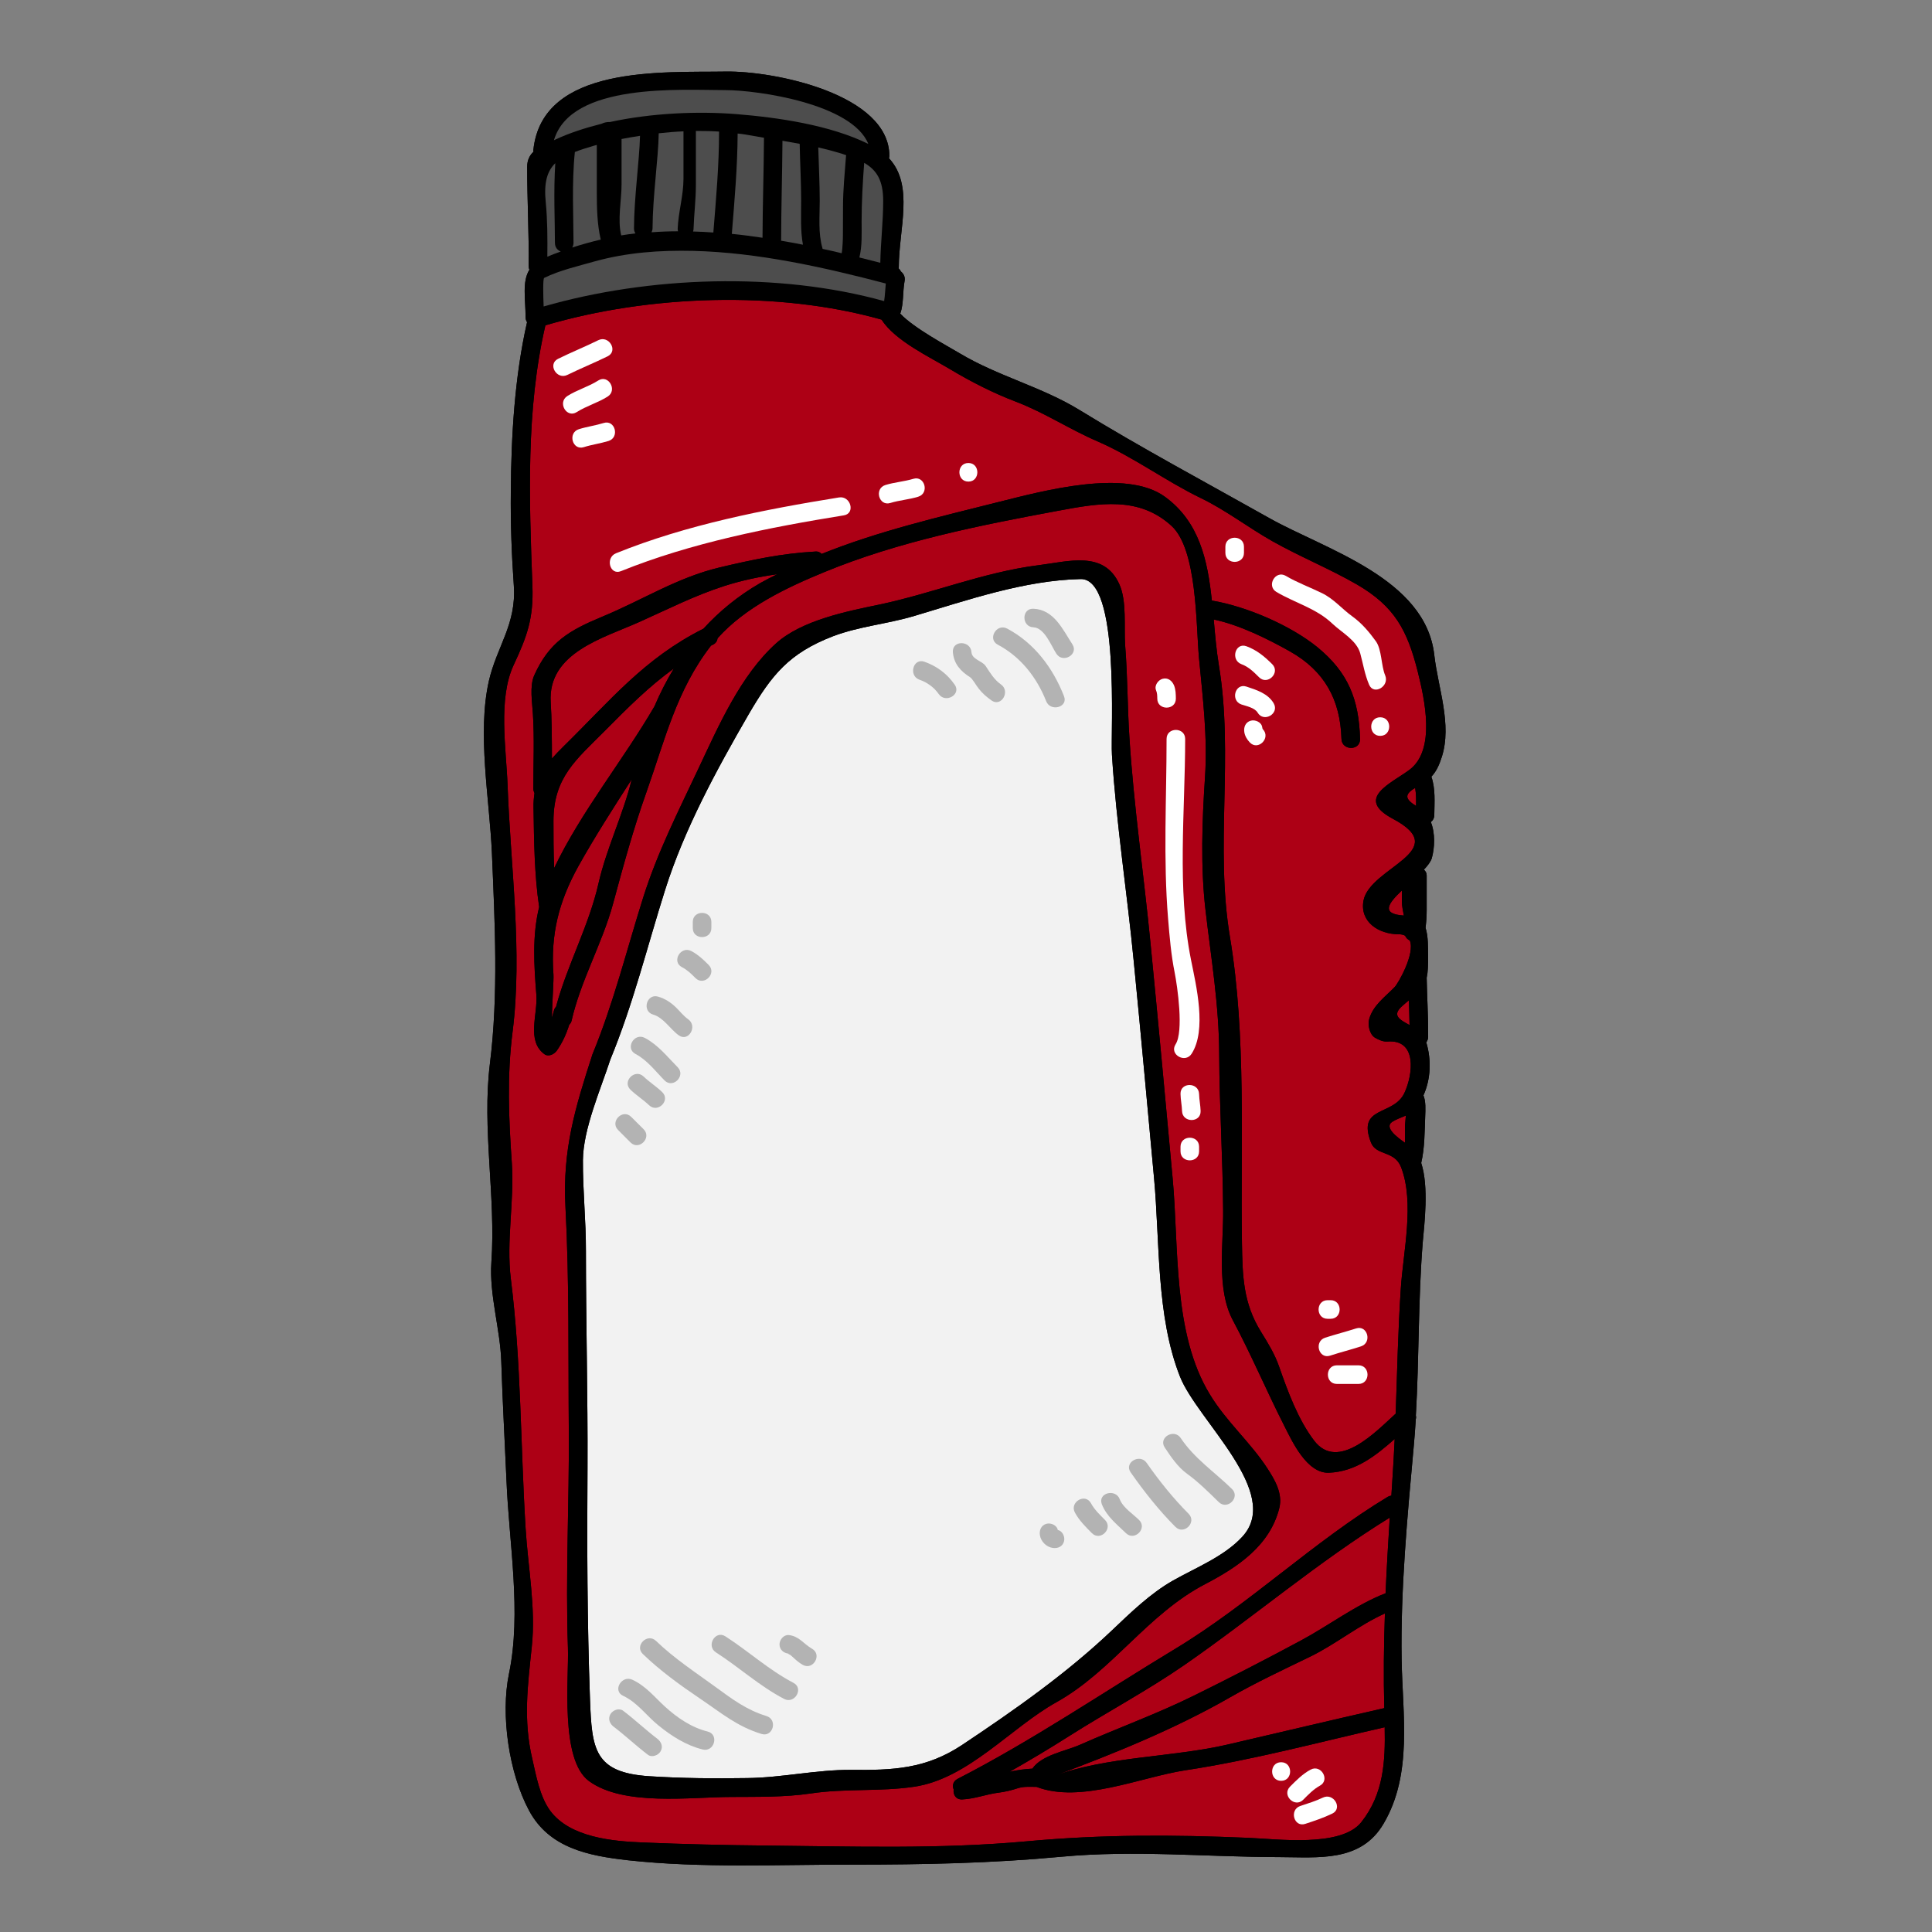 <svg xmlns="http://www.w3.org/2000/svg" xmlns:xlink="http://www.w3.org/1999/xlink" width="500" zoomAndPan="magnify" viewBox="0 0 375 375" height="500" preserveAspectRatio="xMidYMid meet" version="1.0"><rect x="0" y="0" width="375" height="375" fill="#808080" stroke="none"/><defs><clipPath id="68b16a6555"><path d="M 93 13 L 281 13 L 281 362.668 L 93 362.668 Z M 93 13 " clip-rule="nonzero"/></clipPath><clipPath id="e8469fde45"><path d="M 93 13 L 281 13 L 281 362.668 L 93 362.668 Z M 93 13 " clip-rule="nonzero"/></clipPath></defs><g clip-path="url(#68b16a6555)"><path fill="#000000" d="M 274.27 215.652 C 274.27 215.629 274.293 215.629 274.312 215.605 C 274.395 215.605 274.441 215.652 274.508 215.652 C 274.508 215.652 274.336 215.652 274.27 215.652 Z M 246.359 100.555 C 234.172 93.695 221.453 86.906 209.527 79.578 C 202.188 75.078 193.73 73.031 186.32 68.605 C 183.926 67.168 177.406 63.715 174.738 60.879 C 175.434 58.926 175.191 56.594 175.582 54.523 C 175.73 53.727 175.363 53.098 174.863 52.695 C 174.758 52.48 174.621 52.262 174.406 52.09 C 174.406 52.043 174.453 52 174.453 51.941 C 174.453 44.457 177.477 36.008 172.547 30.715 C 172.578 30.566 172.625 30.441 172.625 30.281 C 172.625 18.246 150.195 13.719 140.789 13.891 C 128.875 14.098 105.211 12.531 103.523 29.152 C 103.5 29.266 103.559 29.344 103.559 29.438 C 102.805 30.156 102.324 31.07 102.324 32.398 C 102.324 38.82 102.691 45.211 102.609 51.656 C 102.609 51.93 102.668 52.137 102.758 52.352 C 101.297 54.707 102.016 58.078 102.016 61.578 C 102.016 61.965 102.133 62.273 102.301 62.539 C 99.895 73.066 99.219 84.664 99.152 95.375 C 99.082 101.492 99.301 107.559 99.734 113.676 C 100.258 121.16 96.434 125.473 94.895 132.156 C 92.59 142.273 95.02 155.199 95.477 165.512 C 96.047 179.133 96.777 192.93 95.09 206.477 C 93.523 219.094 96.266 232.238 95.375 245.027 C 94.941 251.324 97.109 258.023 97.301 264.332 C 97.543 272.035 97.977 279.695 98.309 287.387 C 98.785 299.457 101.273 312.992 98.785 324.879 C 97.133 332.891 98.785 344.16 102.691 351.43 C 106.582 358.676 114.129 360.195 121.82 361.066 C 136.227 362.652 151.199 361.898 165.672 361.922 C 179.211 361.922 192.531 361.66 206.012 360.391 C 220.371 359.066 233.977 360.438 248.254 360.461 C 255.824 360.48 264.145 361.543 268.574 353.934 C 274.223 344.309 272.227 332.82 272.055 322.133 C 271.836 308.512 273.16 294.43 274.395 280.848 C 274.555 279.043 274.703 277.238 274.805 275.453 C 274.875 275.215 274.875 274.973 274.816 274.758 C 275.469 263.512 275.25 252.262 276.164 241.027 C 276.461 237.609 277.371 230.34 275.855 225.734 C 276.551 222.727 276.504 219.652 276.633 216.566 C 276.676 215.391 276.77 213.746 276.289 212.613 C 277.727 209.414 277.852 205.711 276.836 202.312 C 277.055 202.027 277.203 201.664 277.203 201.207 C 277.203 196.418 276.984 193.547 276.918 189.777 C 277.156 188.734 277.203 187.387 277.18 185.363 C 277.156 183.945 277.246 181.785 276.699 180.094 C 276.836 178.965 276.918 177.785 276.918 176.652 C 276.918 174.004 276.918 172.32 276.918 169.91 C 276.918 169.43 276.699 169.086 276.379 168.801 C 277.156 167.98 277.727 167.215 277.922 166.539 C 278.48 164.492 278.594 161.727 277.727 159.555 C 278.113 159.27 278.398 158.812 278.398 158.16 C 278.422 155.703 278.652 153.133 277.828 150.754 C 278.766 149.758 279.348 148.535 279.852 146.926 C 281.871 140.617 279.129 133.539 278.398 127.176 C 276.746 112.199 257.168 106.645 246.359 100.555 " fill-opacity="1" fill-rule="nonzero"/></g><path fill="#ad0015" d="M 272.875 216.523 C 272.832 217.355 272.703 218.18 272.703 218.684 C 272.703 219.746 272.727 220.785 272.703 221.812 C 270.98 220.613 268.664 218.785 270.227 217.746 C 271.051 217.219 271.984 216.934 272.875 216.523 " fill-opacity="1" fill-rule="nonzero"/><path fill="#ad0015" d="M 274.68 152.938 C 274.875 154.07 274.875 155.246 274.852 156.434 C 272.898 155.199 272.375 154.285 274.68 152.938 " fill-opacity="1" fill-rule="nonzero"/><path fill="#ad0015" d="M 272.102 175.02 C 272.102 175.809 272.316 176.77 272.488 177.707 C 267.922 177.418 269.484 175.305 272.102 172.848 C 272.102 173.566 272.102 174.344 272.102 175.02 " fill-opacity="1" fill-rule="nonzero"/><path fill="#ad0015" d="M 273.457 194.176 C 273.504 195.652 273.57 197.184 273.594 198.965 C 271.699 197.914 270.066 197.113 272.18 195.262 C 272.637 194.852 273.07 194.484 273.457 194.176 " fill-opacity="1" fill-rule="nonzero"/><path fill="#ad0015" d="M 268.688 331.562 C 268.664 331.562 268.641 331.562 268.617 331.562 C 258.426 333.883 248.277 336.285 238.109 338.652 C 227.438 341.109 214.812 340.914 204.617 344.707 C 216.066 340.457 228.156 335.543 238.758 329.449 C 243.805 326.559 249.078 324.09 254.316 321.551 C 259.168 319.195 263.836 315.391 268.812 313.172 C 268.594 319.324 268.527 325.438 268.688 331.562 " fill-opacity="1" fill-rule="nonzero"/><path fill="#ad0015" d="M 269.75 294.566 C 269.441 299.457 269.156 304.34 268.938 309.254 C 263.289 311.426 257.844 315.562 252.488 318.43 C 245.641 322.113 238.621 325.723 231.648 329.164 C 224.457 332.707 216.91 335.426 209.594 338.672 C 206.949 339.852 202.164 340.641 200.383 343.293 C 198.945 343.371 197.461 343.555 195.969 343.898 C 199.883 341.68 203.75 339.371 207.508 336.98 C 214.848 332.32 222.766 328.102 229.891 323.176 C 243.211 313.949 255.949 303.07 269.75 294.566 " fill-opacity="1" fill-rule="nonzero"/><path fill="#ad0015" d="M 122.621 151.258 C 120.988 158.023 117.734 164.594 116.172 171.453 C 114.297 179.73 110.086 187.316 107.93 195.398 C 107.734 195.617 107.562 195.867 107.496 196.223 C 107.371 196.68 107.254 197.113 107.109 197.547 C 107.188 194.348 107.496 190.211 107.426 189.168 C 106.844 181.316 108.5 174.918 112.277 168.105 C 115.473 162.379 119.059 156.812 122.621 151.258 " fill-opacity="1" fill-rule="nonzero"/><path fill="#ad0015" d="M 130.793 129.758 C 129.375 132.09 128.121 134.547 127.035 137.094 C 120.988 147.496 112.781 157.555 107.562 168.492 C 107.426 165.406 107.426 162.273 107.426 159.359 C 107.426 150.867 111.891 147.406 117.336 141.918 C 121.945 137.266 125.965 133.242 130.793 129.758 " fill-opacity="1" fill-rule="nonzero"/><path fill="#ad0015" d="M 150.871 111.457 C 149.738 112.008 148.633 112.566 147.523 113.195 C 143.27 115.652 139.637 118.637 136.535 122.031 C 125.051 127.781 118.488 135.941 109.414 144.844 C 108.559 145.691 107.805 146.457 107.129 147.234 C 107.129 143.598 107.086 139.141 106.891 136.285 C 106.297 126.715 117.082 123.859 124.035 120.75 C 129.73 118.203 134.73 115.629 140.641 113.723 C 143.988 112.656 147.398 111.938 150.871 111.457 " fill-opacity="1" fill-rule="nonzero"/><path fill="#ad0015" d="M 248.324 292.668 C 248.996 289.844 247.434 287.227 245.996 285.012 C 242.707 279.934 238.016 275.934 234.82 270.633 C 227.605 258.789 228.852 242.137 227.605 228.672 C 226.215 213.539 224.812 198.371 223.328 183.227 C 222.027 169.863 220.074 156.57 219.219 143.164 C 218.828 137.223 218.875 131.266 218.395 125.32 C 218.133 121.758 218.762 116.637 217.242 113.355 C 214.242 106.781 207.336 109 201.469 109.719 C 190.969 111.047 180.969 115.184 170.648 117.355 C 164.352 118.66 155.629 120.395 150.652 124.863 C 143.77 131.047 139.512 140.809 135.621 149.062 C 131.684 157.441 127.641 165.34 124.832 174.242 C 121.602 184.496 119.105 194.68 114.996 204.645 C 111.629 215.047 109.172 223.141 109.754 234.215 C 110.52 248.73 110.281 263.316 110.406 277.855 C 110.496 291.844 109.754 305.836 110.234 319.793 C 110.453 325.699 108.648 341.543 114.32 345.703 C 121.055 350.629 134.055 348.801 141.852 348.789 C 147.023 348.754 152.238 348.859 157.352 348.113 C 164.086 347.098 170.719 347.793 177.383 346.812 C 187.887 345.293 196.207 335.324 205.031 330.41 C 215.875 324.375 222.699 313.32 233.93 307.469 C 240.277 304.156 246.52 299.984 248.324 292.668 Z M 275.18 130.352 C 276.504 135.656 278.742 145.52 273.594 149.406 C 269.988 152.09 262.922 154.961 270.332 158.914 C 282.223 165.211 265.832 168.297 264.645 174.848 C 263.926 178.965 267.613 181.34 271.508 181.34 C 272.008 181.34 272.395 181.441 272.727 181.613 C 272.898 182.016 273.207 182.336 273.641 182.551 C 274.727 185.078 271.359 190.93 270.707 191.582 C 268.879 193.48 266.484 195.137 265.754 197.832 C 265.445 198.941 265.832 200.793 266.895 201.422 C 267.559 201.812 268.469 202.223 269.27 202.164 C 275.113 201.664 274.27 208.531 272.613 212.109 C 270.488 216.715 263.289 214.523 266.117 221.789 C 267.133 224.363 270.684 223.289 271.941 226.535 C 274.609 233.438 272.352 242.969 271.895 250.125 C 271.359 258.219 271.188 266.312 270.902 274.391 C 267.156 277.785 259.727 285.707 255.082 279.637 C 251.965 275.57 249.945 270.035 248.277 265.27 C 247.434 262.836 246.121 260.699 244.773 258.527 C 241.281 252.914 241.168 247.668 241.062 241.246 C 240.758 221.723 241.953 201.184 238.734 181.879 C 235.801 164.32 239.5 146.629 236.578 129.105 C 236.109 126.238 235.848 123.254 235.586 120.246 C 240.586 121.277 246.188 124.078 250.367 126.43 C 257.125 130.238 260.16 135.848 260.379 143.426 C 260.445 145.734 264.051 145.77 263.984 143.426 C 263.766 135.723 261.691 130.523 255.664 125.586 C 250.492 121.402 242.035 117.723 235.219 116.566 C 234.41 108.781 232.801 101.297 226.133 96.438 C 218.566 90.871 202.359 95.309 193.797 97.445 C 182.316 100.336 170.512 103.078 159.477 107.516 C 159.18 107.195 158.781 107 158.199 107.059 C 151.633 107.434 146.109 108.625 139.707 110.133 C 131.398 112.109 124.73 116.465 116.867 119.711 C 110.496 122.363 106.605 124.602 103.695 131.082 C 102.758 133.176 103.316 136.398 103.434 138.547 C 103.742 143.211 103.523 148.238 103.523 153.062 C 103.523 153.418 103.625 153.703 103.742 153.953 C 103.625 154.836 103.523 155.762 103.559 156.812 C 103.648 163.074 103.719 169.82 104.652 176.047 C 103.285 181.559 103.648 187.387 104.105 193.066 C 104.414 196.852 102.152 201.961 105.625 204.578 C 106.434 205.207 107.562 204.645 108.078 203.926 C 109.172 202.359 109.926 200.703 110.477 198.918 C 110.691 198.703 110.887 198.441 110.953 198.074 C 112.688 190.426 116.844 183.203 118.945 175.59 C 120.965 168.129 122.926 160.902 125.508 153.656 C 129.059 143.621 131.316 133.941 138.004 125.32 C 138.145 125.254 138.246 125.184 138.395 125.129 C 138.965 124.844 139.227 124.363 139.285 123.883 C 144.684 117.836 152.672 114.051 160.047 111.023 C 174.406 105.102 190.203 101.949 205.395 99.137 C 213.395 97.641 221.066 96.289 227.391 102.074 C 232.391 106.645 232.129 121.254 232.73 127.781 C 233.473 135.609 234.41 143.074 233.887 150.938 C 233.324 159.359 233.016 168.172 233.977 176.551 C 235.082 186.105 236.625 195.043 236.648 204.75 C 236.691 214.785 237.344 224.82 237.41 234.867 C 237.492 241.395 236.066 250.172 239.262 256.195 C 242.891 262.984 245.801 269.91 249.293 276.781 C 250.777 279.695 253.645 286.027 257.945 285.855 C 263.164 285.637 266.984 282.574 270.707 279.305 C 270.57 282.117 270.422 284.941 270.227 287.754 C 270.16 288.598 270.113 289.434 270.066 290.301 C 269.852 290.324 269.602 290.406 269.383 290.52 C 254.922 299.238 242.559 311.32 228.062 320.066 C 214.117 328.488 200.383 337.828 185.844 345.293 C 184.953 345.773 184.816 346.617 185.102 347.336 C 184.977 348.309 185.512 349.316 186.754 349.27 C 189.234 349.168 191.469 348.23 193.922 347.941 C 195.055 347.793 196.379 347.484 197.461 347.121 C 198.637 346.742 199.598 346.812 201.207 346.836 C 209.699 350.102 221.477 344.938 229.914 343.633 C 243.164 341.633 255.73 338.215 268.766 335.258 C 268.902 341.828 268.594 348.184 264.223 353.691 C 260.297 358.629 247.82 356.938 242.297 356.723 C 227.676 356.105 213.98 356.047 199.336 357.395 C 182.508 358.938 165.48 358.391 148.609 358.219 C 140.676 358.148 132.723 357.957 124.777 357.625 C 118.988 357.395 110.668 356.676 106.801 351.477 C 104.777 348.73 104.059 344.641 103.316 341.395 C 101.539 333.84 102.426 327.188 103.215 319.676 C 104.035 312.066 102.473 304.18 102.016 296.59 C 101.023 280.414 101.172 264.309 99.152 248.207 C 98.238 240.902 99.848 233.199 99.348 225.77 C 98.742 217.047 98.387 208.91 99.496 200.223 C 101.457 184.793 99.082 167.957 98.523 152.457 C 98.262 145.406 96.629 135.609 99.711 129.059 C 102.301 123.516 103.582 120.031 103.34 113.676 C 102.715 97.031 102.062 79.512 105.863 63.145 C 125.906 57.246 150.914 56.332 171.105 62.035 C 173.754 66.172 180.535 69.328 184.496 71.715 C 188.469 74.094 192.863 76.332 197.188 77.969 C 202.859 80.141 207.598 83.34 213.09 85.695 C 220.109 88.758 226.215 93.352 233.086 96.68 C 237.992 99.055 242.219 102.359 246.953 105.035 C 252.32 108.062 258.039 110.371 263.355 113.434 C 270.707 117.699 273.16 122.34 275.18 130.352 " fill-opacity="1" fill-rule="nonzero"/><path fill="#f2f2f2" d="M 229.023 267.168 C 232.391 275.742 249.031 289.777 241.109 298.305 C 237.605 302.109 232.129 304.27 227.699 306.773 C 223.281 309.277 219.457 313.012 215.828 316.453 C 206.98 324.855 196.926 331.906 186.777 338.672 C 179.715 343.371 173.32 343.609 165.195 343.531 C 158.484 343.484 151.781 345.051 145.027 345.121 C 138.68 345.223 132.379 345.176 126.055 344.766 C 115.312 344.07 114.879 339.531 114.516 329.816 C 113.969 314.773 113.934 299.914 114.035 284.863 C 114.105 270.859 113.727 256.871 113.727 242.879 C 113.75 236.957 113.102 231.082 113.145 225.164 C 113.191 219.16 116.582 211.434 118.488 205.594 C 122.906 194.875 125.598 183.82 129.078 172.801 C 132.812 160.926 139.113 149.371 145.332 138.617 C 149.785 130.98 153.176 126.773 161.691 123.492 C 166.828 121.551 172.258 121.117 177.477 119.551 C 187.84 116.465 198.832 112.637 209.742 112.395 C 217.461 112.199 215.531 141.941 215.828 146.512 C 216.672 159.898 218.762 173.191 220.051 186.52 C 221.434 200.578 222.699 214.613 224 228.672 C 225.152 241.117 224.387 255.395 229.023 267.168 " fill-opacity="1" fill-rule="nonzero"/><g clip-path="url(#e8469fde45)"><path fill="#000000" d="M 106.238 49.828 C 107.086 49.461 107.953 49.129 108.844 48.82 C 108.215 48.57 107.711 48.023 107.711 47.129 C 107.711 42.992 107.426 37.094 107.781 31.676 C 106.172 33.242 105.543 35.504 105.934 39.312 C 106.273 42.82 106.273 46.32 106.238 49.828 Z M 116.605 46.5 C 115.906 43.562 115.84 40.34 115.84 37.355 C 115.84 34.25 115.84 31.551 115.84 28.133 C 115.645 28.191 115.453 28.234 115.281 28.281 C 113.887 28.695 112.668 29.07 111.582 29.504 C 110.953 35.426 111.32 42.465 111.32 47.129 C 111.32 47.496 111.215 47.781 111.078 48.043 C 112.906 47.449 114.754 46.938 116.605 46.5 Z M 116.172 171.453 C 117.734 164.594 120.988 158.023 122.621 151.258 C 119.059 156.812 115.473 162.379 112.277 168.105 C 108.5 174.918 106.844 181.316 107.426 189.168 C 107.496 190.211 107.188 194.348 107.109 197.547 C 107.254 197.113 107.371 196.68 107.496 196.223 C 107.562 195.867 107.734 195.617 107.93 195.398 C 110.086 187.316 114.297 179.73 116.172 171.453 Z M 123.055 44.34 C 123.074 38.398 124.102 31.195 124.23 26.363 C 123.008 26.543 121.82 26.762 120.645 26.98 C 120.645 30.785 120.645 32.809 120.645 35.77 C 120.645 38.902 119.824 42.625 120.578 45.691 C 121.512 45.543 122.449 45.395 123.34 45.301 C 123.168 45.039 123.055 44.754 123.055 44.34 Z M 127.035 137.094 C 128.121 134.547 129.375 132.09 130.793 129.758 C 125.965 133.242 121.945 137.266 117.336 141.918 C 111.891 147.406 107.426 150.867 107.426 159.359 C 107.426 162.273 107.426 165.406 107.562 168.492 C 112.781 157.555 120.988 147.496 127.035 137.094 Z M 132.664 34.684 C 132.664 31.609 132.664 28.543 132.664 25.492 C 131.055 25.562 129.445 25.699 127.859 25.871 C 127.789 30.715 126.684 38.125 126.66 44.273 C 126.66 44.582 126.578 44.844 126.465 45.086 C 128.168 44.957 129.902 44.891 131.613 44.891 C 131.578 44.754 131.535 44.605 131.535 44.434 C 131.66 41.164 132.664 37.984 132.664 34.684 Z M 138.461 45.129 C 138.988 38.559 139.57 32.18 139.57 25.539 C 138.098 25.438 136.613 25.414 135.07 25.414 C 135.07 25.438 135.07 25.438 135.07 25.469 C 135.07 28.957 135.07 32.441 135.07 35.941 C 135.07 38.797 134.707 41.598 134.617 44.434 C 134.617 44.625 134.57 44.777 134.523 44.934 C 135.836 44.957 137.137 45.039 138.461 45.129 Z M 148.289 26.738 C 147.07 26.523 145.871 26.328 144.66 26.109 C 144.18 26.02 143.68 25.973 143.176 25.918 C 143.141 32.523 142.57 38.855 142.047 45.395 C 144.043 45.586 146.008 45.859 148.004 46.148 C 148.027 39.746 148.246 33.379 148.289 26.738 Z M 147.523 113.195 C 148.633 112.566 149.738 112.008 150.871 111.457 C 147.398 111.938 143.988 112.656 140.641 113.723 C 134.73 115.629 129.73 118.203 124.035 120.75 C 117.082 123.859 106.297 126.715 106.891 136.285 C 107.086 139.141 107.129 143.598 107.129 147.234 C 107.805 146.457 108.559 145.691 109.414 144.844 C 118.488 135.941 125.051 127.781 136.535 122.031 C 139.637 118.637 143.27 115.652 147.523 113.195 Z M 155.848 47.496 C 155.344 44.719 155.504 41.84 155.504 39.016 C 155.504 35.312 155.285 31.609 155.219 27.918 C 154.09 27.711 152.98 27.516 151.875 27.32 C 151.828 33.895 151.633 40.363 151.613 46.672 C 151.613 46.695 151.59 46.695 151.59 46.719 C 153.004 46.969 154.418 47.199 155.848 47.496 Z M 142.879 22.145 C 150.961 22.797 161.109 24.258 168.539 27.938 C 165.41 20.145 147.113 17.492 140.789 17.492 C 132.254 17.492 110.816 15.984 107.52 27.219 C 107.609 27.172 107.711 27.129 107.805 27.082 C 110.555 25.801 113.602 24.82 116.773 24.02 C 117.254 23.777 117.801 23.664 118.363 23.688 C 126.512 21.926 135.461 21.562 142.879 22.145 Z M 164.211 30.281 C 164.234 30.238 164.258 30.18 164.258 30.133 C 163.938 30.02 163.629 29.918 163.301 29.801 C 161.805 29.344 160.332 28.957 158.824 28.613 C 158.918 32.09 159.109 35.551 159.109 39.016 C 159.109 42.031 158.781 45.234 159.637 48.172 C 159.66 48.215 159.637 48.262 159.66 48.309 C 160.891 48.57 162.137 48.844 163.367 49.152 C 163.562 48.172 163.609 46.148 163.609 45.621 C 163.629 43.781 163.629 41.93 163.629 40.102 C 163.629 36.73 163.973 33.598 164.211 30.281 Z M 170.867 51.004 C 170.938 47.016 171.426 43.039 171.426 38.992 C 171.426 35.047 170.195 33.027 167.738 31.609 C 167.453 35.426 167.238 39.164 167.238 43.016 C 167.238 45.234 167.363 47.758 166.805 49.977 C 168.152 50.309 169.52 50.652 170.867 51.004 Z M 171.609 58.445 C 171.781 57.336 171.824 56.137 171.93 55.027 C 159.828 51.852 147.047 49.004 134.547 48.695 C 128.051 48.547 121.684 49.004 115.406 50.742 C 112.211 51.656 108.648 52.457 105.625 53.941 C 105.359 54.09 105.43 57.27 105.52 59.484 C 125.965 53.609 151.051 52.719 171.609 58.445 Z M 268.617 331.562 C 268.641 331.562 268.664 331.562 268.688 331.562 C 268.527 325.438 268.594 319.324 268.812 313.172 C 263.836 315.391 259.168 319.195 254.316 321.551 C 249.078 324.09 243.805 326.559 238.758 329.449 C 228.156 335.543 216.066 340.457 204.617 344.707 C 214.812 340.914 227.438 341.109 238.109 338.652 C 248.277 336.285 258.426 333.883 268.617 331.562 Z M 268.938 309.254 C 269.156 304.34 269.441 299.457 269.75 294.566 C 255.949 303.07 243.211 313.949 229.891 323.176 C 222.766 328.102 214.848 332.32 207.508 336.98 C 203.75 339.371 199.883 341.68 195.969 343.898 C 197.461 343.555 198.945 343.371 200.383 343.293 C 202.164 340.641 206.949 339.852 209.594 338.672 C 216.91 335.426 224.457 332.707 231.648 329.164 C 238.621 325.723 245.641 322.113 252.488 318.43 C 257.844 315.562 263.289 311.426 268.938 309.254 Z M 272.488 177.707 C 272.316 176.77 272.102 175.809 272.102 175.02 C 272.102 174.344 272.102 173.566 272.102 172.848 C 269.484 175.305 267.922 177.418 272.488 177.707 Z M 272.703 218.684 C 272.703 218.18 272.832 217.355 272.875 216.523 C 271.984 216.934 271.051 217.219 270.227 217.746 C 268.664 218.785 270.98 220.613 272.703 221.812 C 272.727 220.785 272.703 219.746 272.703 218.684 Z M 273.594 198.965 C 273.57 197.184 273.504 195.652 273.457 194.176 C 273.07 194.484 272.637 194.852 272.18 195.262 C 270.066 197.113 271.699 197.914 273.594 198.965 Z M 274.27 215.652 C 274.336 215.652 274.508 215.652 274.508 215.652 C 274.441 215.652 274.395 215.605 274.312 215.605 C 274.293 215.629 274.27 215.629 274.27 215.652 Z M 274.852 156.434 C 274.875 155.246 274.875 154.07 274.68 152.938 C 272.375 154.285 272.898 155.199 274.852 156.434 Z M 273.594 149.406 C 278.742 145.52 276.504 135.656 275.18 130.352 C 273.16 122.34 270.707 117.699 263.355 113.434 C 258.039 110.371 252.32 108.062 246.953 105.035 C 242.219 102.359 237.992 99.055 233.086 96.68 C 226.215 93.352 220.109 88.758 213.09 85.695 C 207.598 83.34 202.859 80.141 197.188 77.969 C 192.863 76.332 188.469 74.094 184.496 71.715 C 180.535 69.328 173.754 66.172 171.105 62.035 C 150.914 56.332 125.906 57.246 105.863 63.145 C 102.062 79.512 102.715 97.031 103.34 113.676 C 103.582 120.031 102.301 123.516 99.711 129.059 C 96.629 135.609 98.262 145.406 98.523 152.457 C 99.082 167.957 101.457 184.793 99.496 200.223 C 98.387 208.91 98.742 217.047 99.348 225.77 C 99.848 233.199 98.238 240.902 99.152 248.207 C 101.172 264.309 101.023 280.414 102.016 296.59 C 102.473 304.18 104.035 312.066 103.215 319.676 C 102.426 327.188 101.539 333.84 103.316 341.395 C 104.059 344.641 104.777 348.73 106.801 351.477 C 110.668 356.676 118.988 357.395 124.777 357.625 C 132.723 357.957 140.676 358.148 148.609 358.219 C 165.48 358.391 182.508 358.938 199.336 357.395 C 213.98 356.047 227.676 356.105 242.297 356.723 C 247.82 356.938 260.297 358.629 264.223 353.691 C 268.594 348.184 268.902 341.828 268.766 335.258 C 255.73 338.215 243.164 341.633 229.914 343.633 C 221.477 344.938 209.699 350.102 201.207 346.836 C 199.598 346.812 198.637 346.742 197.461 347.121 C 196.379 347.484 195.055 347.793 193.922 347.941 C 191.469 348.23 189.234 349.168 186.754 349.27 C 185.512 349.316 184.977 348.309 185.102 347.336 C 184.816 346.617 184.953 345.773 185.844 345.293 C 200.383 337.828 214.117 328.488 228.062 320.066 C 242.559 311.32 254.922 299.238 269.383 290.52 C 269.602 290.406 269.852 290.324 270.066 290.301 C 270.113 289.434 270.16 288.598 270.227 287.754 C 270.422 284.941 270.57 282.117 270.707 279.305 C 266.984 282.574 263.164 285.637 257.945 285.855 C 253.645 286.027 250.777 279.695 249.293 276.781 C 245.801 269.91 242.891 262.984 239.262 256.195 C 236.066 250.172 237.492 241.395 237.41 234.867 C 237.344 224.82 236.691 214.785 236.648 204.75 C 236.625 195.043 235.082 186.105 233.977 176.551 C 233.016 168.172 233.324 159.359 233.887 150.938 C 234.41 143.074 233.473 135.609 232.73 127.781 C 232.129 121.254 232.391 106.645 227.391 102.074 C 221.066 96.289 213.395 97.641 205.395 99.137 C 190.203 101.949 174.406 105.102 160.047 111.023 C 152.672 114.051 144.684 117.836 139.285 123.883 C 139.227 124.363 138.965 124.844 138.395 125.129 C 138.246 125.184 138.145 125.254 138.004 125.32 C 131.316 133.941 129.059 143.621 125.508 153.656 C 122.926 160.902 120.965 168.129 118.945 175.59 C 116.844 183.203 112.688 190.426 110.953 198.074 C 110.887 198.441 110.691 198.703 110.477 198.918 C 109.926 200.703 109.172 202.359 108.078 203.926 C 107.562 204.645 106.434 205.207 105.625 204.578 C 102.152 201.961 104.414 196.852 104.105 193.066 C 103.648 187.387 103.285 181.559 104.652 176.047 C 103.719 169.82 103.648 163.074 103.559 156.812 C 103.523 155.762 103.625 154.836 103.742 153.953 C 103.625 153.703 103.523 153.418 103.523 153.062 C 103.523 148.238 103.742 143.211 103.434 138.547 C 103.316 136.398 102.758 133.176 103.695 131.082 C 106.605 124.602 110.496 122.363 116.867 119.711 C 124.73 116.465 131.398 112.109 139.707 110.133 C 146.109 108.625 151.633 107.434 158.199 107.059 C 158.781 107 159.18 107.195 159.477 107.516 C 170.512 103.078 182.316 100.336 193.797 97.445 C 202.359 95.309 218.566 90.871 226.133 96.438 C 232.801 101.297 234.41 108.781 235.219 116.566 C 242.035 117.723 250.492 121.402 255.664 125.586 C 261.691 130.523 263.766 135.723 263.984 143.426 C 264.051 145.77 260.445 145.734 260.379 143.426 C 260.16 135.848 257.125 130.238 250.367 126.43 C 246.188 124.078 240.586 121.277 235.586 120.246 C 235.848 123.254 236.109 126.238 236.578 129.105 C 239.5 146.629 235.801 164.32 238.734 181.879 C 241.953 201.184 240.758 221.723 241.062 241.246 C 241.168 247.668 241.281 252.914 244.773 258.527 C 246.121 260.699 247.434 262.836 248.277 265.27 C 249.945 270.035 251.965 275.57 255.082 279.637 C 259.727 285.707 267.156 277.785 270.902 274.391 C 271.188 266.312 271.359 258.219 271.895 250.125 C 272.352 242.969 274.609 233.438 271.941 226.535 C 270.684 223.289 267.133 224.363 266.117 221.789 C 263.289 214.523 270.488 216.715 272.613 212.109 C 274.27 208.531 275.113 201.664 269.27 202.164 C 268.469 202.223 267.559 201.812 266.895 201.422 C 265.832 200.793 265.445 198.941 265.754 197.832 C 266.484 195.137 268.879 193.48 270.707 191.582 C 271.359 190.93 274.727 185.078 273.641 182.551 C 273.207 182.336 272.898 182.016 272.727 181.613 C 272.395 181.441 272.008 181.34 271.508 181.34 C 267.613 181.34 263.926 178.965 264.645 174.848 C 265.832 168.297 282.223 165.211 270.332 158.914 C 262.922 154.961 269.988 152.09 273.594 149.406 Z M 278.398 127.176 C 279.129 133.539 281.871 140.617 279.852 146.926 C 279.336 148.535 278.766 149.758 277.828 150.754 C 278.652 153.133 278.422 155.703 278.398 158.16 C 278.398 158.812 278.113 159.27 277.727 159.555 C 278.594 161.727 278.48 164.492 277.922 166.539 C 277.727 167.215 277.156 167.988 276.379 168.801 C 276.699 169.086 276.918 169.43 276.918 169.91 C 276.918 172.32 276.918 174.004 276.918 176.652 C 276.918 177.785 276.836 178.965 276.699 180.094 C 277.246 181.785 277.156 183.945 277.18 185.363 C 277.203 187.387 277.156 188.734 276.918 189.777 C 276.984 193.547 277.203 196.418 277.203 201.207 C 277.203 201.664 277.055 202.027 276.836 202.312 C 277.852 205.711 277.727 209.414 276.289 212.625 C 276.77 213.746 276.676 215.391 276.633 216.566 C 276.504 219.652 276.551 222.727 275.855 225.734 C 277.371 230.34 276.461 237.609 276.164 241.027 C 275.25 252.262 275.469 263.512 274.816 274.758 C 274.875 274.973 274.875 275.215 274.805 275.453 C 274.703 277.238 274.555 279.043 274.395 280.848 C 273.16 294.43 271.836 308.512 272.055 322.133 C 272.227 332.82 274.223 344.309 268.574 353.934 C 264.145 361.543 255.836 360.48 248.254 360.461 C 233.977 360.438 220.371 359.066 206.012 360.391 C 192.531 361.66 179.211 361.922 165.672 361.922 C 151.199 361.898 136.227 362.652 121.82 361.066 C 114.129 360.195 106.582 358.676 102.691 351.43 C 98.797 344.16 97.133 332.891 98.797 324.879 C 101.273 312.992 98.797 299.457 98.309 287.387 C 97.977 279.695 97.543 272.035 97.301 264.332 C 97.109 258.023 94.941 251.324 95.375 245.027 C 96.266 232.238 93.523 219.094 95.09 206.477 C 96.777 192.93 96.047 179.133 95.477 165.512 C 95.02 155.199 92.59 142.273 94.895 132.156 C 96.434 125.473 100.258 121.16 99.734 113.676 C 99.301 107.559 99.082 101.492 99.152 95.375 C 99.219 84.664 99.895 73.066 102.301 62.539 C 102.133 62.273 102.016 61.965 102.016 61.578 C 102.016 58.078 101.297 54.707 102.758 52.352 C 102.668 52.137 102.609 51.93 102.609 51.656 C 102.691 45.211 102.324 38.82 102.324 32.398 C 102.324 31.07 102.805 30.156 103.559 29.438 C 103.559 29.344 103.5 29.266 103.523 29.152 C 105.211 12.531 128.875 14.098 140.789 13.891 C 150.195 13.719 172.625 18.246 172.625 30.281 C 172.625 30.441 172.578 30.566 172.547 30.715 C 177.477 36.008 174.453 44.457 174.453 51.941 C 174.453 52 174.406 52.043 174.406 52.09 C 174.621 52.262 174.758 52.48 174.863 52.695 C 175.363 53.098 175.73 53.727 175.582 54.523 C 175.191 56.594 175.434 58.926 174.738 60.879 C 177.406 63.715 183.926 67.168 186.32 68.605 C 193.73 73.031 202.188 75.078 209.527 79.578 C 221.453 86.906 234.172 93.695 246.359 100.555 C 257.168 106.645 276.746 112.199 278.398 127.176 " fill-opacity="1" fill-rule="nonzero"/></g><path fill="#000000" d="M 241.109 298.305 C 249.031 289.777 232.391 275.742 229.023 267.168 C 224.387 255.395 225.152 241.117 224 228.672 C 222.699 214.613 221.434 200.578 220.051 186.52 C 218.762 173.191 216.672 159.898 215.828 146.512 C 215.531 141.941 217.461 112.199 209.742 112.395 C 198.832 112.637 187.84 116.465 177.477 119.551 C 172.258 121.117 166.828 121.551 161.691 123.492 C 153.176 126.773 149.785 130.98 145.332 138.617 C 139.113 149.371 132.812 160.926 129.078 172.801 C 125.598 183.82 122.906 194.875 118.488 205.594 C 116.582 211.434 113.191 219.16 113.145 225.164 C 113.102 231.082 113.75 236.957 113.727 242.879 C 113.727 256.871 114.105 270.859 114.035 284.863 C 113.934 299.914 113.969 314.773 114.516 329.816 C 114.879 339.531 115.312 344.07 126.055 344.766 C 132.379 345.176 138.68 345.223 145.027 345.121 C 151.781 345.051 158.484 343.484 165.195 343.531 C 173.32 343.609 179.715 343.371 186.777 338.672 C 196.926 331.906 206.98 324.855 215.828 316.453 C 219.457 313.012 223.281 309.277 227.699 306.773 C 232.129 304.27 237.605 302.109 241.109 298.305 Z M 245.996 285.012 C 247.434 287.227 248.996 289.844 248.324 292.668 C 246.52 299.984 240.277 304.156 233.93 307.469 C 222.699 313.32 215.875 324.375 205.031 330.41 C 196.207 335.324 187.887 345.293 177.383 346.812 C 170.719 347.793 164.086 347.098 157.352 348.113 C 152.238 348.859 147.023 348.754 141.852 348.789 C 134.055 348.801 121.055 350.629 114.32 345.703 C 108.648 341.543 110.453 325.699 110.234 319.793 C 109.754 305.836 110.496 291.844 110.406 277.855 C 110.281 263.316 110.52 248.73 109.754 234.215 C 109.172 223.141 111.629 215.047 114.996 204.645 C 119.105 194.68 121.602 184.496 124.832 174.242 C 127.641 165.34 131.684 157.441 135.621 149.062 C 139.512 140.809 143.77 131.047 150.652 124.863 C 155.629 120.395 164.352 118.66 170.648 117.355 C 180.969 115.184 190.969 111.047 201.469 109.719 C 207.336 109 214.242 106.781 217.242 113.355 C 218.762 116.637 218.133 121.758 218.395 125.32 C 218.875 131.266 218.828 137.223 219.219 143.164 C 220.074 156.57 222.027 169.863 223.328 183.227 C 224.812 198.371 226.215 213.539 227.605 228.672 C 228.852 242.137 227.605 258.789 234.82 270.633 C 238.016 275.934 242.707 279.934 245.996 285.012 " fill-opacity="1" fill-rule="nonzero"/><path fill="#4d4d4d" d="M 171.93 55.027 C 171.824 56.137 171.781 57.336 171.609 58.445 C 151.051 52.719 125.965 53.609 105.52 59.484 C 105.43 57.27 105.359 54.09 105.625 53.941 C 108.648 52.457 112.211 51.656 115.406 50.742 C 121.684 49.004 128.051 48.547 134.547 48.695 C 147.047 49.004 159.828 51.852 171.93 55.027 " fill-opacity="1" fill-rule="nonzero"/><path fill="#4d4d4d" d="M 171.426 38.992 C 171.426 43.039 170.938 47.016 170.867 51.004 C 169.52 50.652 168.152 50.309 166.805 49.977 C 167.363 47.758 167.238 45.234 167.238 43.016 C 167.238 39.164 167.453 35.426 167.738 31.609 C 170.195 33.027 171.426 35.047 171.426 38.992 " fill-opacity="1" fill-rule="nonzero"/><path fill="#4d4d4d" d="M 164.258 30.133 C 164.258 30.18 164.234 30.238 164.211 30.281 C 163.973 33.598 163.629 36.73 163.629 40.102 C 163.629 41.93 163.629 43.781 163.609 45.621 C 163.609 46.148 163.562 48.172 163.367 49.152 C 162.137 48.844 160.891 48.57 159.66 48.309 C 159.637 48.262 159.66 48.215 159.637 48.172 C 158.781 45.234 159.109 42.031 159.109 39.016 C 159.109 35.551 158.918 32.09 158.824 28.613 C 160.332 28.957 161.805 29.344 163.301 29.801 C 163.629 29.918 163.938 30.02 164.258 30.133 " fill-opacity="1" fill-rule="nonzero"/><path fill="#4d4d4d" d="M 168.539 27.938 C 161.109 24.258 150.961 22.797 142.879 22.145 C 135.461 21.562 126.512 21.926 118.363 23.688 C 117.801 23.664 117.254 23.777 116.773 24.02 C 113.602 24.82 110.555 25.801 107.805 27.082 C 107.711 27.129 107.609 27.172 107.52 27.219 C 110.816 15.984 132.254 17.492 140.789 17.492 C 147.113 17.492 165.41 20.145 168.539 27.938 " fill-opacity="1" fill-rule="nonzero"/><path fill="#4d4d4d" d="M 155.504 39.016 C 155.504 41.84 155.344 44.719 155.848 47.496 C 154.418 47.199 153.004 46.969 151.59 46.719 C 151.59 46.695 151.613 46.695 151.613 46.672 C 151.633 40.363 151.828 33.895 151.875 27.32 C 152.98 27.516 154.09 27.711 155.219 27.918 C 155.285 31.609 155.504 35.312 155.504 39.016 " fill-opacity="1" fill-rule="nonzero"/><path fill="#4d4d4d" d="M 144.66 26.109 C 145.871 26.328 147.07 26.523 148.289 26.738 C 148.246 33.379 148.027 39.746 148.004 46.148 C 146.008 45.859 144.043 45.586 142.047 45.395 C 142.57 38.855 143.141 32.523 143.176 25.918 C 143.68 25.973 144.18 26.02 144.66 26.109 " fill-opacity="1" fill-rule="nonzero"/><path fill="#4d4d4d" d="M 139.57 25.539 C 139.57 32.18 138.988 38.559 138.461 45.129 C 137.137 45.039 135.836 44.957 134.523 44.934 C 134.57 44.777 134.617 44.625 134.617 44.434 C 134.707 41.598 135.07 38.797 135.07 35.941 C 135.07 32.441 135.07 28.957 135.07 25.469 C 135.07 25.438 135.07 25.438 135.07 25.414 C 136.613 25.414 138.098 25.438 139.57 25.539 " fill-opacity="1" fill-rule="nonzero"/><path fill="#4d4d4d" d="M 132.664 25.492 C 132.664 28.543 132.664 31.609 132.664 34.684 C 132.664 37.984 131.66 41.164 131.535 44.434 C 131.535 44.605 131.578 44.754 131.613 44.891 C 129.902 44.891 128.168 44.957 126.465 45.086 C 126.578 44.844 126.66 44.582 126.66 44.273 C 126.684 38.125 127.789 30.715 127.859 25.871 C 129.445 25.699 131.055 25.562 132.664 25.492 " fill-opacity="1" fill-rule="nonzero"/><path fill="#4d4d4d" d="M 124.23 26.363 C 124.102 31.195 123.074 38.398 123.055 44.34 C 123.055 44.754 123.168 45.039 123.34 45.301 C 122.449 45.395 121.512 45.543 120.578 45.691 C 119.824 42.625 120.645 38.902 120.645 35.77 C 120.645 32.809 120.645 30.785 120.645 26.98 C 121.82 26.762 123.008 26.543 124.23 26.363 " fill-opacity="1" fill-rule="nonzero"/><path fill="#4d4d4d" d="M 115.84 37.355 C 115.84 40.34 115.906 43.562 116.605 46.5 C 114.754 46.938 112.906 47.449 111.078 48.043 C 111.215 47.781 111.32 47.496 111.32 47.129 C 111.32 42.465 110.953 35.426 111.582 29.504 C 112.668 29.07 113.887 28.695 115.281 28.281 C 115.453 28.234 115.645 28.191 115.84 28.133 C 115.84 31.551 115.84 34.25 115.84 37.355 " fill-opacity="1" fill-rule="nonzero"/><path fill="#4d4d4d" d="M 108.844 48.82 C 107.953 49.129 107.086 49.461 106.238 49.828 C 106.273 46.32 106.273 42.82 105.934 39.312 C 105.543 35.504 106.172 33.242 107.781 31.676 C 107.426 37.094 107.711 42.992 107.711 47.129 C 107.711 48.023 108.215 48.57 108.844 48.82 " fill-opacity="1" fill-rule="nonzero"/><path fill="#b3b3b3" d="M 119.137 335.176 C 121.41 336.902 123.477 338.867 125.746 340.594 C 126.535 341.188 127.766 340.719 128.211 339.941 C 128.762 339.016 128.348 338.066 127.562 337.473 C 125.301 335.746 123.223 333.781 120.953 332.055 C 120.164 331.461 118.945 331.93 118.488 332.707 C 117.949 333.633 118.352 334.582 119.137 335.176 " fill-opacity="1" fill-rule="nonzero"/><path fill="#b3b3b3" d="M 120.941 329.152 C 123.727 330.457 125.438 332.992 127.789 334.891 C 130.359 336.98 133.156 338.766 136.395 339.578 C 138.656 340.125 139.613 336.652 137.355 336.09 C 134.215 335.312 131.441 333.414 129.07 331.254 C 127.004 329.359 125.359 327.254 122.758 326.043 C 120.668 325.059 118.828 328.168 120.941 329.152 " fill-opacity="1" fill-rule="nonzero"/><path fill="#b3b3b3" d="M 124.777 321.047 C 128.199 324.34 132.035 327.105 135.961 329.758 C 140.039 332.5 142.992 335.074 147.809 336.559 C 150.047 337.246 150.996 333.758 148.77 333.086 C 144.844 331.871 142.137 329.805 138.863 327.426 C 134.914 324.547 130.871 321.906 127.332 318.5 C 125.656 316.887 123.098 319.438 124.777 321.047 " fill-opacity="1" fill-rule="nonzero"/><path fill="#b3b3b3" d="M 138.965 320.727 C 143.473 323.621 147.434 327.277 152.195 329.758 C 154.25 330.832 156.074 327.711 154.008 326.637 C 149.25 324.156 145.289 320.5 140.789 317.609 C 138.828 316.352 137.012 319.484 138.965 320.727 " fill-opacity="1" fill-rule="nonzero"/><path fill="#b3b3b3" d="M 153.105 320.98 C 152.719 320.934 153.277 321.129 153.371 321.207 C 153.645 321.414 153.895 321.656 154.145 321.883 C 154.66 322.352 155.195 322.797 155.801 323.141 C 157.82 324.293 159.637 321.176 157.617 320.02 C 155.984 319.094 155.117 317.574 153.105 317.367 C 152.125 317.266 151.305 318.258 151.305 319.176 C 151.305 320.227 152.125 320.879 153.105 320.98 " fill-opacity="1" fill-rule="nonzero"/><path fill="#b3b3b3" d="M 200.578 121.758 C 202.758 121.859 204.035 125.355 205.043 126.887 C 206.297 128.832 209.426 127.023 208.145 125.059 C 206.262 122.156 204.574 118.316 200.578 118.156 C 198.262 118.055 198.262 121.664 200.578 121.758 " fill-opacity="1" fill-rule="nonzero"/><path fill="#b3b3b3" d="M 193.66 125.129 C 198.078 127.461 201.242 131.473 203.055 136.09 C 203.887 138.227 207.383 137.289 206.523 135.129 C 204.379 129.645 200.75 124.797 195.488 122.008 C 193.434 120.922 191.605 124.043 193.66 125.129 " fill-opacity="1" fill-rule="nonzero"/><path fill="#b3b3b3" d="M 184.953 126.578 C 185.125 128.797 186.426 130.281 188.262 131.426 C 188.742 131.723 189.359 132.879 189.953 133.645 C 190.672 134.57 191.504 135.289 192.461 135.965 C 194.367 137.301 196.172 134.168 194.277 132.844 C 192.965 131.918 192.188 130.602 191.32 129.277 C 190.637 128.25 188.672 128.031 188.559 126.578 C 188.387 124.27 184.781 124.246 184.953 126.578 " fill-opacity="1" fill-rule="nonzero"/><path fill="#b3b3b3" d="M 178.469 131.93 C 179.965 132.453 181.289 133.402 182.203 134.707 C 183.527 136.605 186.652 134.797 185.305 132.891 C 183.82 130.762 181.859 129.312 179.43 128.441 C 177.227 127.664 176.289 131.164 178.469 131.93 " fill-opacity="1" fill-rule="nonzero"/><path fill="#b3b3b3" d="M 119.973 219.332 C 120.77 220.133 121.582 220.945 122.379 221.746 C 124.023 223.391 126.57 220.844 124.926 219.184 C 124.125 218.387 123.328 217.586 122.516 216.785 C 120.871 215.141 118.328 217.688 119.973 219.332 " fill-opacity="1" fill-rule="nonzero"/><path fill="#b3b3b3" d="M 122.379 211.516 C 123.508 212.602 124.844 213.438 125.988 214.523 C 127.664 216.133 130.211 213.586 128.531 211.973 C 127.402 210.887 126.055 210.039 124.926 208.957 C 123.246 207.344 120.691 209.902 122.379 211.516 " fill-opacity="1" fill-rule="nonzero"/><path fill="#b3b3b3" d="M 123.34 204.566 C 125.633 205.777 127.195 207.891 128.988 209.711 C 130.621 211.367 133.168 208.805 131.535 207.148 C 129.523 205.113 127.734 202.816 125.164 201.457 C 123.109 200.371 121.285 203.48 123.34 204.566 " fill-opacity="1" fill-rule="nonzero"/><path fill="#b3b3b3" d="M 126.773 196.93 C 128.816 197.523 130.074 199.766 131.762 200.965 C 133.656 202.305 135.461 199.172 133.578 197.844 C 132.699 197.215 132 196.324 131.238 195.57 C 130.234 194.586 129.078 193.832 127.734 193.445 C 125.496 192.793 124.547 196.281 126.773 196.93 " fill-opacity="1" fill-rule="nonzero"/><path fill="#b3b3b3" d="M 132.355 187.719 C 133.406 188.266 134.172 189.012 134.992 189.844 C 136.648 191.488 139.191 188.941 137.551 187.297 C 136.523 186.254 135.484 185.285 134.184 184.598 C 132.117 183.523 130.301 186.645 132.355 187.719 " fill-opacity="1" fill-rule="nonzero"/><path fill="#b3b3b3" d="M 134.469 178.941 C 134.469 179.34 134.469 179.738 134.469 180.141 C 134.469 182.473 138.074 182.473 138.074 180.141 C 138.074 179.738 138.074 179.34 138.074 178.941 C 138.074 176.609 134.469 176.609 134.469 178.941 " fill-opacity="1" fill-rule="nonzero"/><path fill="#b3b3b3" d="M 226.078 280.965 C 227.309 282.805 228.578 284.723 230.402 286.051 C 232.574 287.617 234.66 289.695 236.566 291.559 C 238.234 293.184 240.789 290.633 239.125 289.012 C 235.746 285.707 231.832 283.102 229.184 279.137 C 227.902 277.215 224.777 279.02 226.078 280.965 " fill-opacity="1" fill-rule="nonzero"/><path fill="#b3b3b3" d="M 219.457 285.777 C 222.047 289.492 224.961 293.172 228.156 296.371 C 229.797 298.016 232.355 295.469 230.711 293.824 C 227.734 290.84 224.98 287.41 222.574 283.957 C 221.262 282.062 218.121 283.867 219.457 285.777 " fill-opacity="1" fill-rule="nonzero"/><path fill="#b3b3b3" d="M 213.863 291.961 C 214.789 294.348 216.762 295.844 218.543 297.582 C 220.211 299.207 222.758 296.656 221.09 295.023 C 219.879 293.832 217.973 292.645 217.348 291.012 C 216.523 288.852 213.031 289.789 213.863 291.961 " fill-opacity="1" fill-rule="nonzero"/><path fill="#b3b3b3" d="M 208.648 293.605 C 209.469 295.125 210.715 296.359 211.934 297.582 C 213.578 299.23 216.125 296.68 214.48 295.023 C 213.477 294.016 212.438 293.035 211.754 291.777 C 210.645 289.73 207.531 291.559 208.648 293.605 " fill-opacity="1" fill-rule="nonzero"/><path fill="#b3b3b3" d="M 201.844 297.984 C 202.039 299.207 203.09 300.258 204.312 300.453 C 205.281 300.602 206.25 300.211 206.523 299.184 C 206.766 298.324 206.238 297.113 205.27 296.965 C 205.211 297.07 205.223 297.078 205.328 297.023 C 205.18 296.051 203.98 295.527 203.113 295.766 C 202.086 296.051 201.695 297.012 201.844 297.984 " fill-opacity="1" fill-rule="nonzero"/><path fill="#ffffff" d="M 120.52 110.863 C 134.191 105.344 149.305 102.371 163.801 100.027 C 166.086 99.66 165.113 96.176 162.844 96.555 C 148.348 98.895 133.234 101.855 119.57 107.387 C 117.438 108.246 118.363 111.73 120.52 110.863 " fill-opacity="1" fill-rule="nonzero"/><path fill="#ffffff" d="M 172.809 97.629 C 174.59 97.078 176.449 96.965 178.219 96.414 C 180.445 95.742 179.496 92.254 177.27 92.941 C 175.488 93.477 173.629 93.594 171.859 94.141 C 169.633 94.828 170.582 98.312 172.809 97.629 " fill-opacity="1" fill-rule="nonzero"/><path fill="#ffffff" d="M 187.965 93.477 C 190.281 93.477 190.281 89.867 187.965 89.867 C 185.637 89.867 185.637 93.477 187.965 93.477 " fill-opacity="1" fill-rule="nonzero"/><path fill="#ffffff" d="M 110.133 72.766 C 112.711 71.5 115.371 70.426 117.949 69.156 C 120.039 68.125 118.203 65.008 116.125 66.035 C 113.555 67.305 110.887 68.379 108.316 69.648 C 106.23 70.676 108.055 73.797 110.133 72.766 " fill-opacity="1" fill-rule="nonzero"/><path fill="#ffffff" d="M 111.938 79.992 C 113.844 78.781 116.043 78.184 117.949 76.973 C 119.902 75.738 118.098 72.605 116.125 73.852 C 114.23 75.066 112.016 75.66 110.121 76.871 C 108.168 78.117 109.973 81.238 111.938 79.992 " fill-opacity="1" fill-rule="nonzero"/><path fill="#ffffff" d="M 113.316 86.793 C 114.891 86.289 116.535 86.082 118.121 85.59 C 120.324 84.895 119.391 81.398 117.164 82.105 C 115.578 82.598 113.934 82.812 112.359 83.305 C 110.145 84.004 111.09 87.488 113.316 86.793 " fill-opacity="1" fill-rule="nonzero"/><path fill="#ffffff" d="M 259.488 268.621 C 260.891 268.621 262.285 268.621 263.688 268.621 C 266.016 268.621 266.016 265.008 263.688 265.008 C 262.285 265.008 260.891 265.008 259.488 265.008 C 257.16 265.008 257.16 268.621 259.488 268.621 " fill-opacity="1" fill-rule="nonzero"/><path fill="#ffffff" d="M 258.164 263.133 C 260.148 262.48 262.18 261.98 264.168 261.328 C 266.371 260.605 265.434 257.121 263.207 257.852 C 261.223 258.492 259.191 259.008 257.203 259.648 C 255 260.367 255.949 263.852 258.164 263.133 " fill-opacity="1" fill-rule="nonzero"/><path fill="#ffffff" d="M 257.684 255.977 C 257.879 255.977 258.082 255.977 258.277 255.977 C 260.605 255.977 260.605 252.367 258.277 252.367 C 258.082 252.367 257.879 252.367 257.684 252.367 C 255.355 252.367 255.355 255.977 257.684 255.977 " fill-opacity="1" fill-rule="nonzero"/><path fill="#ffffff" d="M 240.973 128.922 C 242.355 129.426 243.371 130.453 244.387 131.461 C 246.031 133.105 248.586 130.559 246.93 128.91 C 245.449 127.426 243.93 126.168 241.934 125.438 C 239.742 124.637 238.805 128.121 240.973 128.922 " fill-opacity="1" fill-rule="nonzero"/><path fill="#ffffff" d="M 240.973 136.742 C 241.934 137.062 243.551 137.379 244.102 138.316 C 245.289 140.328 248.402 138.512 247.215 136.5 C 246.098 134.602 243.906 133.918 241.934 133.266 C 239.719 132.523 238.781 136.008 240.973 136.742 " fill-opacity="1" fill-rule="nonzero"/><path fill="#ffffff" d="M 241.52 142.102 C 241.637 142.867 242.059 143.555 242.582 144.102 C 244.18 145.805 246.727 143.246 245.129 141.555 C 245.059 141.473 245.035 141.438 244.992 141.141 C 244.855 140.168 243.633 139.645 242.777 139.883 C 241.75 140.168 241.371 141.129 241.52 142.102 " fill-opacity="1" fill-rule="nonzero"/><path fill="#ffffff" d="M 247.754 114.898 C 251.418 117.059 255.516 118.086 258.633 121.07 C 260.387 122.738 263.332 124.293 264.02 126.809 C 264.59 128.898 264.887 130.887 265.742 132.898 C 266.645 135.039 269.75 133.199 268.859 131.082 C 268.07 129.23 268.219 126.078 267.055 124.465 C 265.754 122.66 264.316 120.957 262.5 119.652 C 260.41 118.145 258.938 116.27 256.578 115.117 C 254.258 113.984 251.805 113.094 249.578 111.777 C 247.57 110.59 245.754 113.711 247.754 114.898 " fill-opacity="1" fill-rule="nonzero"/><path fill="#ffffff" d="M 267.898 142.832 C 270.227 142.832 270.227 139.223 267.898 139.223 C 265.57 139.223 265.57 142.832 267.898 142.832 " fill-opacity="1" fill-rule="nonzero"/><path fill="#ffffff" d="M 237.844 106.121 C 237.844 106.508 237.844 106.922 237.844 107.32 C 237.844 109.641 241.453 109.641 241.453 107.32 C 241.453 106.922 241.453 106.508 241.453 106.121 C 241.453 103.789 237.844 103.789 237.844 106.121 " fill-opacity="1" fill-rule="nonzero"/><path fill="#ffffff" d="M 253.348 354.012 C 255.125 353.43 256.906 352.836 258.586 352.023 C 260.684 351.02 258.859 347.91 256.77 348.914 C 255.367 349.59 253.859 350.047 252.387 350.539 C 250.195 351.27 251.145 354.754 253.348 354.012 " fill-opacity="1" fill-rule="nonzero"/><path fill="#ffffff" d="M 252.945 349.336 C 253.949 348.332 254.934 347.293 256.188 346.605 C 258.23 345.496 256.406 342.375 254.363 343.496 C 252.844 344.32 251.609 345.566 250.391 346.789 C 248.746 348.434 251.305 350.984 252.945 349.336 " fill-opacity="1" fill-rule="nonzero"/><path fill="#ffffff" d="M 248.668 345.656 C 250.996 345.656 250.996 342.047 248.668 342.047 C 246.336 342.047 246.336 345.656 248.668 345.656 " fill-opacity="1" fill-rule="nonzero"/><path fill="#ffffff" d="M 226.43 143.426 C 226.43 155.016 225.77 166.789 226.727 178.336 C 227.012 181.797 227.309 185.328 227.996 188.746 C 228.543 191.5 229.789 200.199 228.18 202.703 C 226.91 204.668 230.039 206.477 231.293 204.531 C 234.262 199.902 232.184 191.34 231.168 186.277 C 228.418 172.473 230.039 157.406 230.039 143.426 C 230.039 141.094 226.43 141.094 226.43 143.426 " fill-opacity="1" fill-rule="nonzero"/><path fill="#ffffff" d="M 229.137 212.34 C 229.16 213.457 229.398 214.543 229.434 215.652 C 229.5 217.973 233.109 217.984 233.039 215.652 C 233.008 214.543 232.766 213.457 232.742 212.34 C 232.664 210.02 229.066 210.02 229.137 212.34 " fill-opacity="1" fill-rule="nonzero"/><path fill="#ffffff" d="M 229.137 222.578 C 229.137 222.875 229.137 223.176 229.137 223.484 C 229.137 225.805 232.742 225.805 232.742 223.484 C 232.742 223.176 232.742 222.875 232.742 222.578 C 232.742 220.246 229.137 220.246 229.137 222.578 " fill-opacity="1" fill-rule="nonzero"/><path fill="#ffffff" d="M 228.234 135.609 C 228.223 134.73 228.211 133.836 227.871 133.016 C 227.48 132.113 226.684 131.473 225.645 131.758 C 224.789 131.996 224.012 133.07 224.387 133.977 C 224.617 134.535 224.617 135.004 224.629 135.609 C 224.629 137.93 228.234 137.93 228.234 135.609 " fill-opacity="1" fill-rule="nonzero"/></svg>